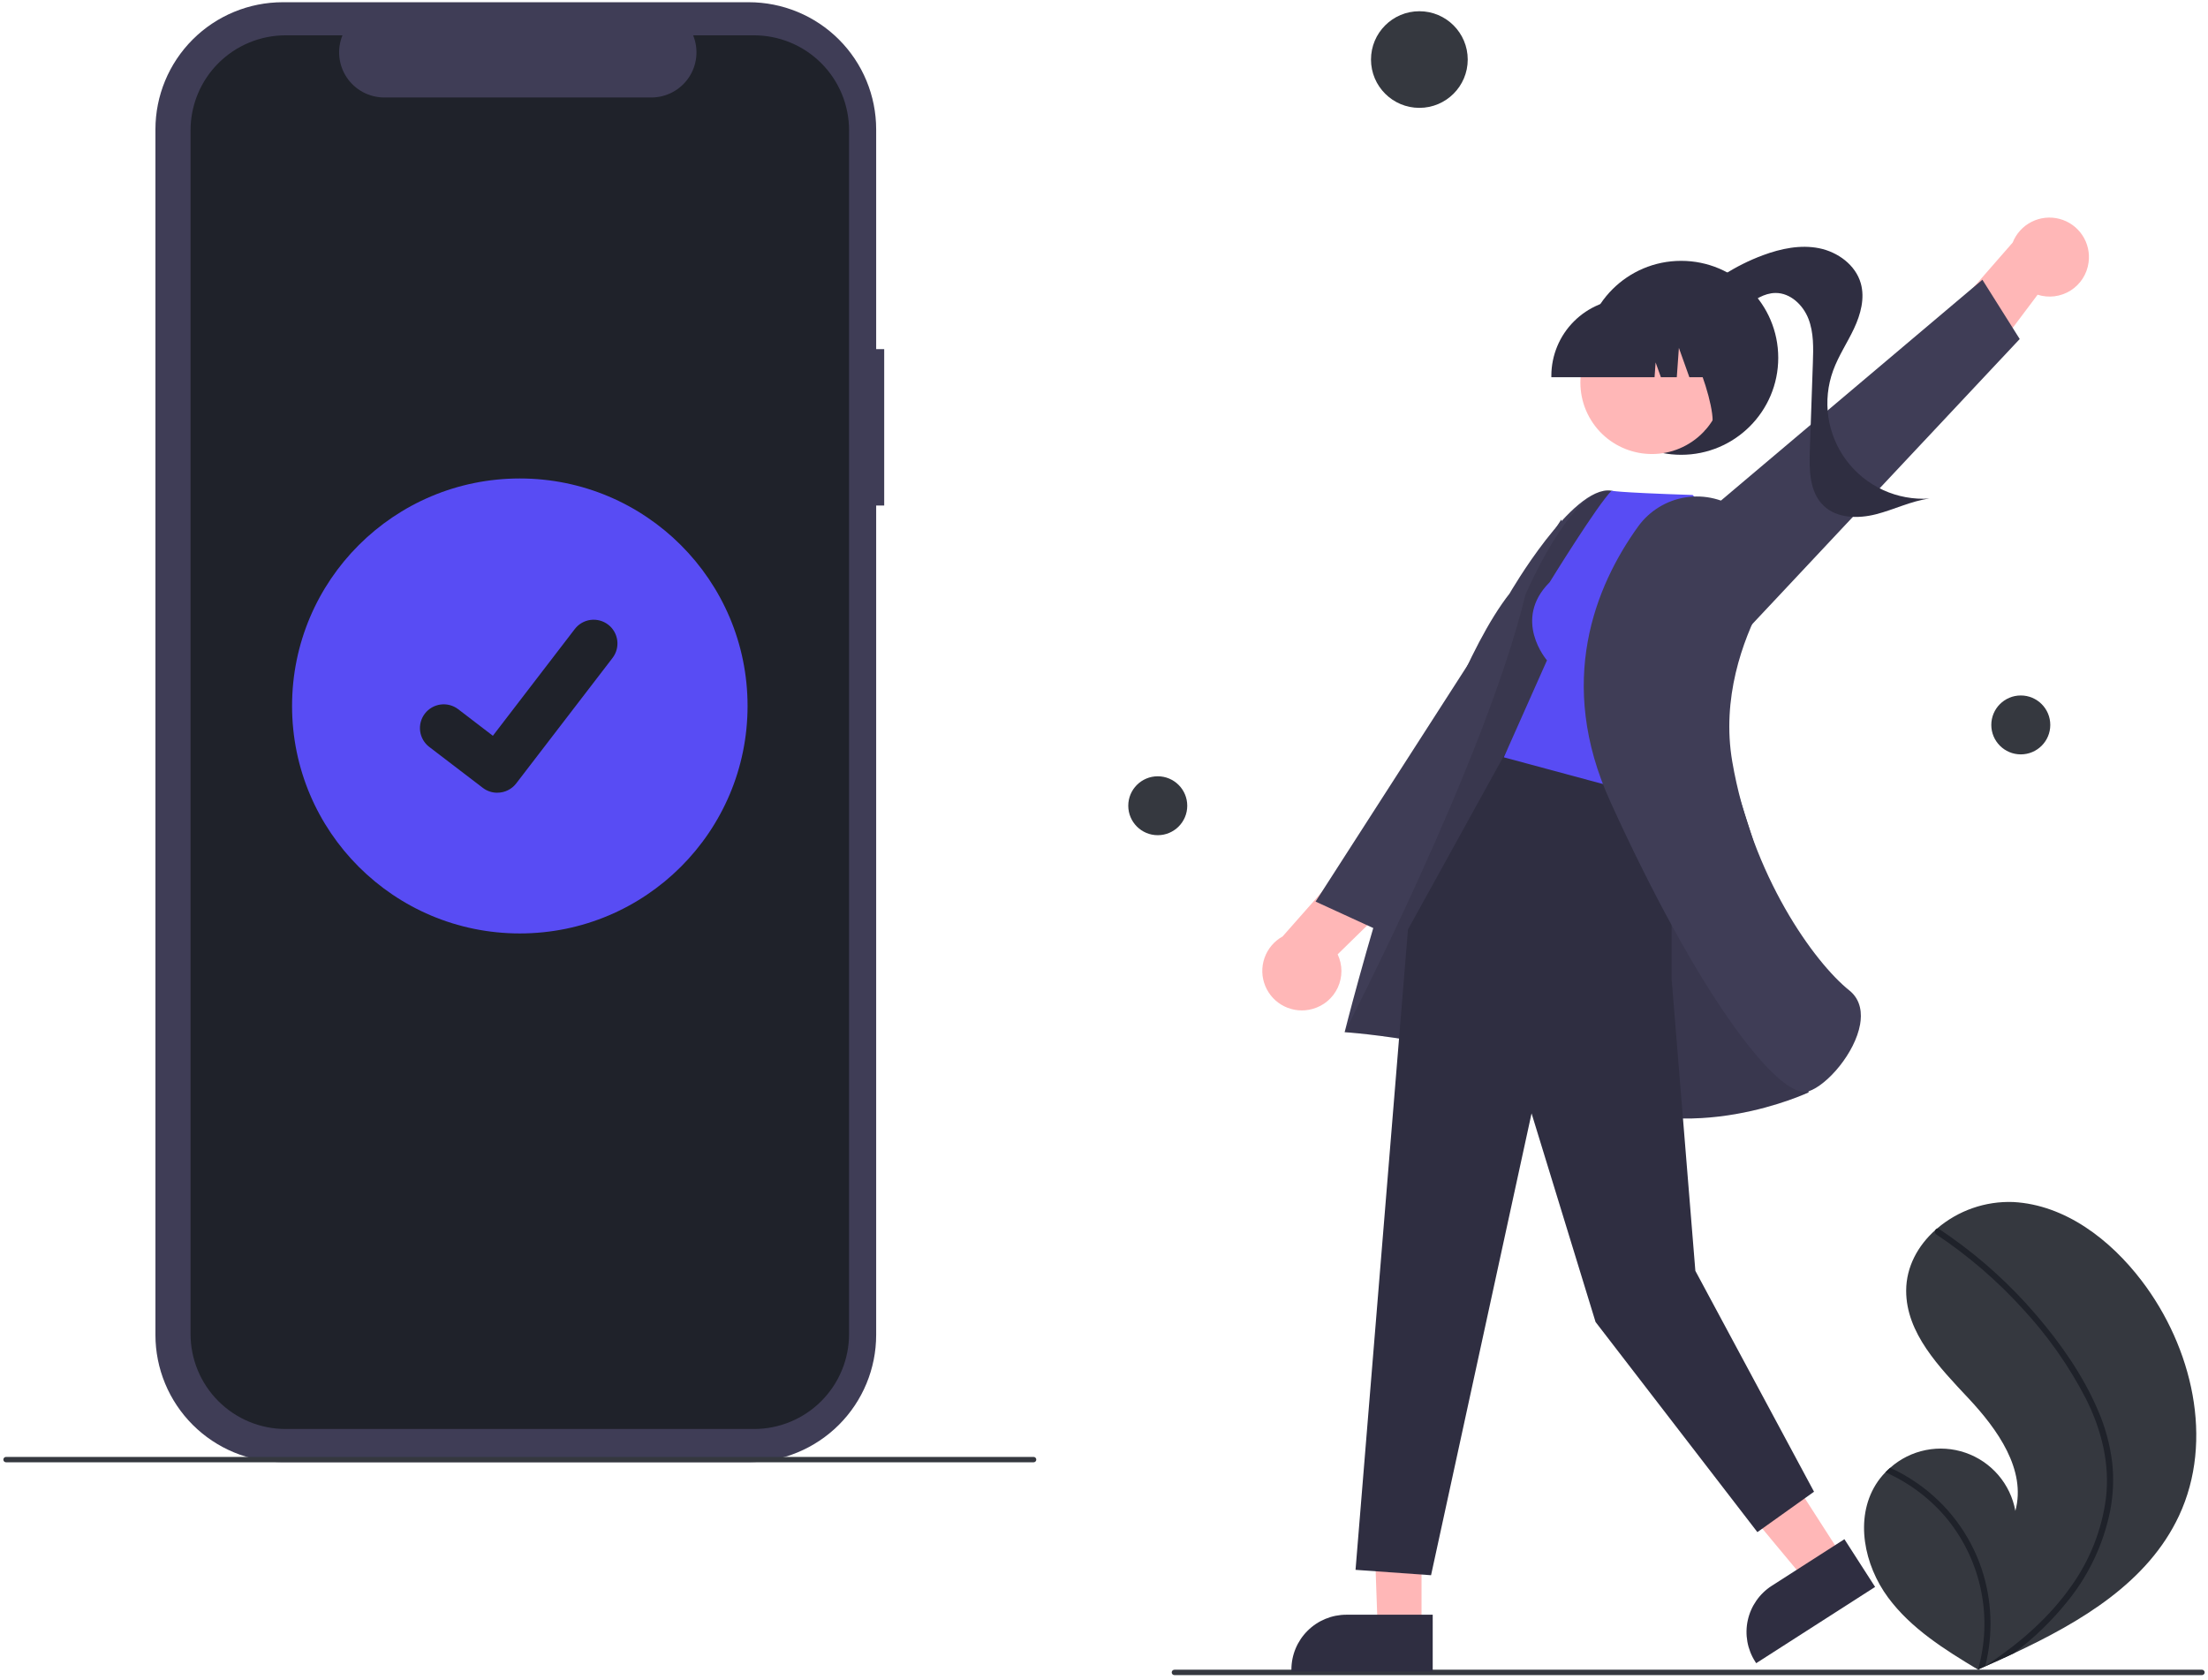 <svg width="330" height="251" viewBox="0 0 330 251" fill="none" xmlns="http://www.w3.org/2000/svg">
<g clip-path="url(#clip0_1456_35422)">
<path d="M132.15 52.178H130.949V19.339C130.949 16.843 130.457 14.372 129.501 12.066C128.544 9.76 127.143 7.665 125.376 5.9C123.609 4.135 121.511 2.735 119.202 1.78C116.893 0.825 114.419 0.333 111.92 0.333H42.26C37.213 0.333 32.373 2.336 28.804 5.9C25.235 9.464 23.23 14.299 23.23 19.339V199.493C23.23 201.989 23.723 204.46 24.679 206.766C25.635 209.072 27.037 211.167 28.804 212.932C30.571 214.697 32.669 216.097 34.978 217.052C37.287 218.007 39.761 218.499 42.26 218.499H111.92C116.967 218.499 121.807 216.496 125.376 212.932C128.944 209.368 130.949 204.534 130.949 199.493V75.552H132.15V52.178Z" fill="#3F3D56"/>
<path d="M154.477 218.53H0.903C0.796 218.53 0.694 218.487 0.618 218.412C0.542 218.336 0.5 218.234 0.5 218.127C0.5 218.021 0.542 217.918 0.618 217.843C0.694 217.767 0.796 217.725 0.903 217.725H154.477C154.583 217.725 154.686 217.767 154.762 217.843C154.837 217.918 154.88 218.021 154.88 218.127C154.88 218.234 154.837 218.336 154.762 218.412C154.686 218.487 154.583 218.53 154.477 218.53Z" fill="#35383F"/>
<path d="M280.337 221.871C280.751 221.202 281.239 220.582 281.791 220.021C282.018 219.786 282.258 219.563 282.506 219.347C284.011 218.009 285.845 217.096 287.821 216.701C289.797 216.306 291.842 216.444 293.747 217.1C295.651 217.756 297.347 218.907 298.658 220.435C299.97 221.962 300.85 223.811 301.209 225.791C302.872 219.651 298.544 213.603 294.193 208.958C289.84 204.313 284.865 199.219 284.89 192.855C284.902 189.314 286.636 186.155 289.255 183.813C289.336 183.742 289.416 183.671 289.499 183.603C292.664 180.893 296.736 179.476 300.901 179.634C308.64 180.048 315.397 185.243 320.09 191.405C327.643 201.319 330.953 215.236 325.665 226.522C321.014 236.448 311.094 242.342 300.97 247.081C299.556 247.743 298.146 248.385 296.737 249.007C296.728 249.009 296.718 249.016 296.709 249.018C296.641 249.048 296.573 249.078 296.51 249.108C296.219 249.236 295.928 249.364 295.64 249.491L295.774 249.578L296.19 249.847C296.046 249.76 295.903 249.675 295.758 249.588C295.716 249.561 295.67 249.537 295.627 249.51C290.655 246.53 285.614 243.378 282.178 238.726C278.616 233.896 277.183 226.977 280.337 221.871Z" fill="#35383F"/>
<path d="M313.51 210.654C314.611 213.156 315.341 215.804 315.677 218.516C315.941 220.934 315.842 223.379 315.382 225.768C314.395 230.677 312.242 235.277 309.103 239.182C306.736 242.147 304.002 244.801 300.969 247.081C299.555 247.743 298.144 248.385 296.736 249.007C296.727 249.009 296.717 249.016 296.707 249.018C296.639 249.048 296.572 249.078 296.508 249.108C296.217 249.236 295.927 249.364 295.639 249.491L295.772 249.578L296.188 249.847C296.044 249.76 295.901 249.675 295.757 249.588C295.714 249.561 295.669 249.537 295.626 249.51C296.72 245.687 296.881 241.658 296.095 237.76C295.309 233.863 293.599 230.21 291.108 227.108C288.604 224.045 285.411 221.617 281.789 220.021C282.017 219.786 282.257 219.564 282.504 219.347C283.899 219.987 285.235 220.749 286.496 221.624C291.005 224.737 294.392 229.217 296.153 234.402C297.726 239.105 297.922 244.159 296.719 248.97C296.969 248.807 297.219 248.64 297.463 248.474C302.095 245.354 306.364 241.607 309.58 237.012C312.354 233.129 314.128 228.624 314.748 223.894C315.364 218.728 314.07 213.647 311.761 209.037C309.21 204.105 305.997 199.545 302.209 195.482C298.405 191.308 294.103 187.614 289.401 184.483C289.295 184.412 289.22 184.302 289.193 184.178C289.166 184.053 289.187 183.922 289.253 183.813C289.304 183.714 289.391 183.638 289.497 183.603C289.551 183.589 289.607 183.588 289.662 183.599C289.716 183.61 289.767 183.633 289.811 183.666C290.392 184.053 290.968 184.444 291.536 184.846C296.272 188.195 300.573 192.119 304.34 196.527C307.98 200.776 311.293 205.497 313.51 210.654Z" fill="#1F222A"/>
<path d="M175.524 250.333H329.098C329.205 250.333 329.307 250.291 329.383 250.215C329.458 250.14 329.501 250.038 329.501 249.931C329.501 249.824 329.458 249.722 329.383 249.646C329.307 249.571 329.205 249.528 329.098 249.528H175.524C175.417 249.528 175.315 249.571 175.239 249.646C175.164 249.722 175.121 249.824 175.121 249.931C175.121 250.038 175.164 250.14 175.239 250.215C175.315 250.291 175.417 250.333 175.524 250.333Z" fill="#35383F"/>
<path d="M212.458 218.212L205.012 218.095L205.907 243.444H212.457L212.458 218.212Z" fill="#FFB7B7"/>
<path d="M214.128 241.308L201.229 241.308H201.228C199.048 241.308 196.957 242.173 195.416 243.713C193.874 245.252 193.008 247.34 193.008 249.518V249.785L214.127 249.785L214.128 241.308Z" fill="#2F2E41"/>
<path d="M261.761 211.489L253.627 216.705L269.898 236.256L275.41 232.722L261.761 211.489Z" fill="#FFB7B7"/>
<path d="M275.661 230.023L264.807 236.983L264.806 236.983C262.972 238.16 261.68 240.016 261.216 242.143C260.752 244.271 261.152 246.495 262.33 248.328L262.475 248.552L280.247 237.156L275.661 230.023Z" fill="#2F2E41"/>
<path d="M196.145 150.785C194.752 151.172 193.265 151.035 191.967 150.4C190.668 149.764 189.648 148.676 189.1 147.34C188.551 146.004 188.512 144.513 188.991 143.15C189.469 141.788 190.432 140.647 191.695 139.946L204.231 125.742L214.834 128.03L199.921 142.618C200.288 143.394 200.48 144.24 200.484 145.098C200.487 145.956 200.302 146.804 199.942 147.582C199.582 148.361 199.056 149.051 198.4 149.605C197.744 150.158 196.974 150.561 196.145 150.785H196.145Z" fill="#FFB7B7"/>
<path d="M173.034 124.814C175.468 124.814 177.442 122.843 177.442 120.412C177.442 117.981 175.468 116.011 173.034 116.011C170.6 116.011 168.627 117.981 168.627 120.412C168.627 122.843 170.6 124.814 173.034 124.814Z" fill="#35383F"/>
<path d="M302.021 112.737C304.455 112.737 306.428 110.766 306.428 108.335C306.428 105.904 304.455 103.933 302.021 103.933C299.587 103.933 297.613 105.904 297.613 108.335C297.613 110.766 299.587 112.737 302.021 112.737Z" fill="#35383F"/>
<path d="M112.687 5.278H103.594C104.012 6.302 104.171 7.413 104.058 8.513C103.945 9.613 103.563 10.668 102.946 11.586C102.328 12.504 101.494 13.256 100.517 13.776C99.54 14.296 98.45 14.568 97.343 14.568H57.435C56.328 14.568 55.238 14.296 54.261 13.776C53.284 13.256 52.45 12.504 51.832 11.586C51.215 10.668 50.833 9.613 50.72 8.513C50.607 7.413 50.766 6.302 51.184 5.278H42.692C40.825 5.278 38.977 5.645 37.253 6.358C35.529 7.072 33.962 8.117 32.643 9.435C31.323 10.753 30.276 12.318 29.562 14.04C28.848 15.762 28.48 17.608 28.48 19.471V199.361C28.48 201.225 28.848 203.07 29.562 204.792C30.276 206.514 31.323 208.079 32.643 209.397C33.962 210.715 35.529 211.76 37.253 212.474C38.977 213.187 40.825 213.554 42.692 213.554H112.687C114.553 213.554 116.401 213.187 118.125 212.474C119.849 211.76 121.416 210.715 122.735 209.397C124.055 208.079 125.102 206.514 125.816 204.792C126.53 203.07 126.898 201.225 126.898 199.361V19.471C126.898 17.608 126.53 15.762 125.816 14.04C125.102 12.318 124.055 10.753 122.735 9.435C121.416 8.117 119.849 7.072 118.125 6.358C116.401 5.645 114.553 5.278 112.687 5.278Z" fill="#1F222A"/>
<path d="M77.689 139.496C96.488 139.496 111.728 124.275 111.728 105.5C111.728 86.724 96.488 71.504 77.689 71.504C58.89 71.504 43.65 86.724 43.65 105.5C43.65 124.275 58.89 139.496 77.689 139.496Z" fill="#584CF4"/>
<path d="M74.317 118.468C73.551 118.47 72.806 118.222 72.193 117.763L72.155 117.735L64.156 111.623C63.785 111.34 63.474 110.986 63.241 110.582C63.007 110.178 62.855 109.733 62.794 109.27C62.733 108.808 62.764 108.339 62.884 107.888C63.005 107.438 63.213 107.015 63.497 106.645C63.781 106.275 64.136 105.965 64.54 105.732C64.944 105.498 65.39 105.347 65.853 105.286C66.316 105.225 66.786 105.255 67.237 105.376C67.688 105.496 68.111 105.704 68.481 105.988L73.663 109.956L85.907 94.002C86.191 93.633 86.545 93.322 86.949 93.089C87.353 92.856 87.799 92.704 88.262 92.643C88.724 92.582 89.195 92.613 89.645 92.733C90.096 92.854 90.519 93.062 90.889 93.345L90.89 93.346L90.814 93.451L90.892 93.346C91.639 93.919 92.128 94.766 92.251 95.699C92.374 96.632 92.122 97.576 91.549 98.323L77.148 117.08C76.815 117.512 76.386 117.862 75.896 118.102C75.406 118.342 74.866 118.466 74.32 118.464L74.317 118.468Z" fill="#1F222A"/>
<path d="M237.39 99.933L206.145 139.104L196.621 134.736L233.346 77.633L237.39 99.933Z" fill="#3F3D56"/>
<path d="M312.149 39.236C312.351 37.806 312.02 36.352 311.22 35.15C310.42 33.947 309.206 33.079 307.808 32.711C306.41 32.342 304.925 32.498 303.635 33.15C302.345 33.802 301.339 34.904 300.808 36.247L288.346 50.516L292.002 60.716L304.535 44.043C305.353 44.305 306.218 44.384 307.07 44.276C307.922 44.167 308.74 43.873 309.466 43.415C310.192 42.957 310.808 42.345 311.272 41.623C311.735 40.901 312.035 40.087 312.149 39.236Z" fill="#FFB7B7"/>
<path d="M260.492 94.757L301.86 50.663L296.28 41.804L244.395 85.63L260.492 94.757Z" fill="#3F3D56"/>
<path d="M251.259 67.966C259.273 67.966 265.77 61.478 265.77 53.474C265.77 45.469 259.273 38.981 251.259 38.981C243.245 38.981 236.748 45.469 236.748 53.474C236.748 61.478 243.245 67.966 251.259 67.966Z" fill="#2F2E41"/>
<path d="M252.426 45.286C255.548 42.124 259.327 39.684 263.496 38.137C266.172 37.147 269.084 36.535 271.882 37.097C274.679 37.66 277.325 39.593 278.105 42.334C278.744 44.576 278.085 46.989 277.094 49.1C276.104 51.21 274.781 53.167 273.981 55.355C273.163 57.589 272.918 59.991 273.266 62.343C273.614 64.696 274.544 66.924 275.973 68.826C277.402 70.728 279.284 72.244 281.449 73.235C283.613 74.227 285.991 74.662 288.366 74.503C285.617 74.871 283.084 76.161 280.397 76.848C277.71 77.535 274.539 77.488 272.542 75.566C270.43 73.532 270.388 70.225 270.49 67.296C270.642 62.942 270.793 58.588 270.945 54.234C271.023 52.014 271.089 49.722 270.287 47.65C269.485 45.577 267.58 43.763 265.355 43.782C263.67 43.796 262.177 44.816 260.825 45.822C259.473 46.828 258.042 47.901 256.363 48.051C254.684 48.2 252.766 46.959 252.892 45.28L252.426 45.286Z" fill="#2F2E41"/>
<path d="M264.66 134.085C264.66 134.085 246.586 74.131 240.778 73.321C234.969 72.51 225.611 88.704 225.611 88.704C213.477 104.166 200.965 154.252 200.965 154.252C200.965 154.252 221.823 155.556 237.07 163.658C252.317 171.76 270.311 163.247 270.311 163.247L264.66 134.085Z" fill="#3F3D56"/>
<path opacity="0.1" d="M264.66 134.085C264.66 134.085 246.586 74.131 240.778 73.32C234.969 72.51 227.988 88.868 227.988 88.868C221.942 113.828 200.965 154.252 200.965 154.252C200.965 154.252 221.823 155.556 237.07 163.658C252.317 171.76 270.311 163.247 270.311 163.247L264.66 134.085Z" fill="black"/>
<path d="M249.832 116.147V146.274L253.382 189.915L271.117 222.926L262.653 228.965L238.468 197.564L228.902 166.385L213.88 235.406L202.594 234.601L210.432 138.904L225.306 111.968L249.832 116.147Z" fill="#2F2E41"/>
<path d="M231.608 87.008C225.965 92.644 231.205 98.683 231.205 98.683L224.756 113.175L250.15 120.019L259.024 80.414L252.978 73.973C240.886 73.571 240.879 73.32 240.879 73.32C238.76 75.391 231.608 87.008 231.608 87.008Z" fill="#584CF4"/>
<path d="M260.047 76.311C258.894 75.461 257.583 74.848 256.19 74.507C254.798 74.166 253.352 74.105 251.936 74.326C250.519 74.548 249.161 75.048 247.94 75.797C246.718 76.546 245.658 77.53 244.82 78.692C238.436 87.57 232.533 101.905 240.666 119.784C253.725 148.491 265.09 163.187 269.71 163.186C269.912 163.187 270.112 163.156 270.304 163.092C273.148 162.129 277.259 157.323 278.004 153.087C278.27 151.571 278.207 149.46 276.392 148.01C271.177 143.845 261.817 130.876 258.897 113.806C257.283 104.373 260.413 95.781 263.322 90.235C264.551 87.94 264.91 85.279 264.335 82.741C263.759 80.203 262.286 77.957 260.187 76.415L260.047 76.311Z" fill="#3F3D56"/>
<path d="M252.007 66.543C257.183 63.716 259.085 57.234 256.256 52.064C253.426 46.895 246.936 44.994 241.759 47.821C236.583 50.647 234.681 57.129 237.51 62.299C240.34 67.469 246.83 69.369 252.007 66.543Z" fill="#FFB7B7"/>
<path d="M231.859 56.375H247.283L247.442 54.163L248.232 56.375H250.607L250.921 51.992L252.488 56.375H257.084V56.158C257.08 53.106 255.865 50.18 253.704 48.022C251.544 45.864 248.614 44.651 245.559 44.647H243.384C240.329 44.651 237.399 45.864 235.239 48.022C233.078 50.18 231.863 53.106 231.859 56.158V56.375Z" fill="#2F2E41"/>
<path d="M254.755 64.325L261.337 62.191V46.227H248.904L249.212 46.534C253.495 50.806 258.258 65.961 254.755 64.325Z" fill="#2F2E41"/>
<path d="M212.133 16.119C216.126 16.119 219.362 12.886 219.362 8.899C219.362 4.911 216.126 1.679 212.133 1.679C208.141 1.679 204.904 4.911 204.904 8.899C204.904 12.886 208.141 16.119 212.133 16.119Z" fill="#35383F"/>
</g>
<defs>
<clipPath id="clip0_1456_35422">
<rect width="329" height="250" fill="white" transform="translate(0.5 0.333)"/>
</clipPath>
</defs>
</svg>

